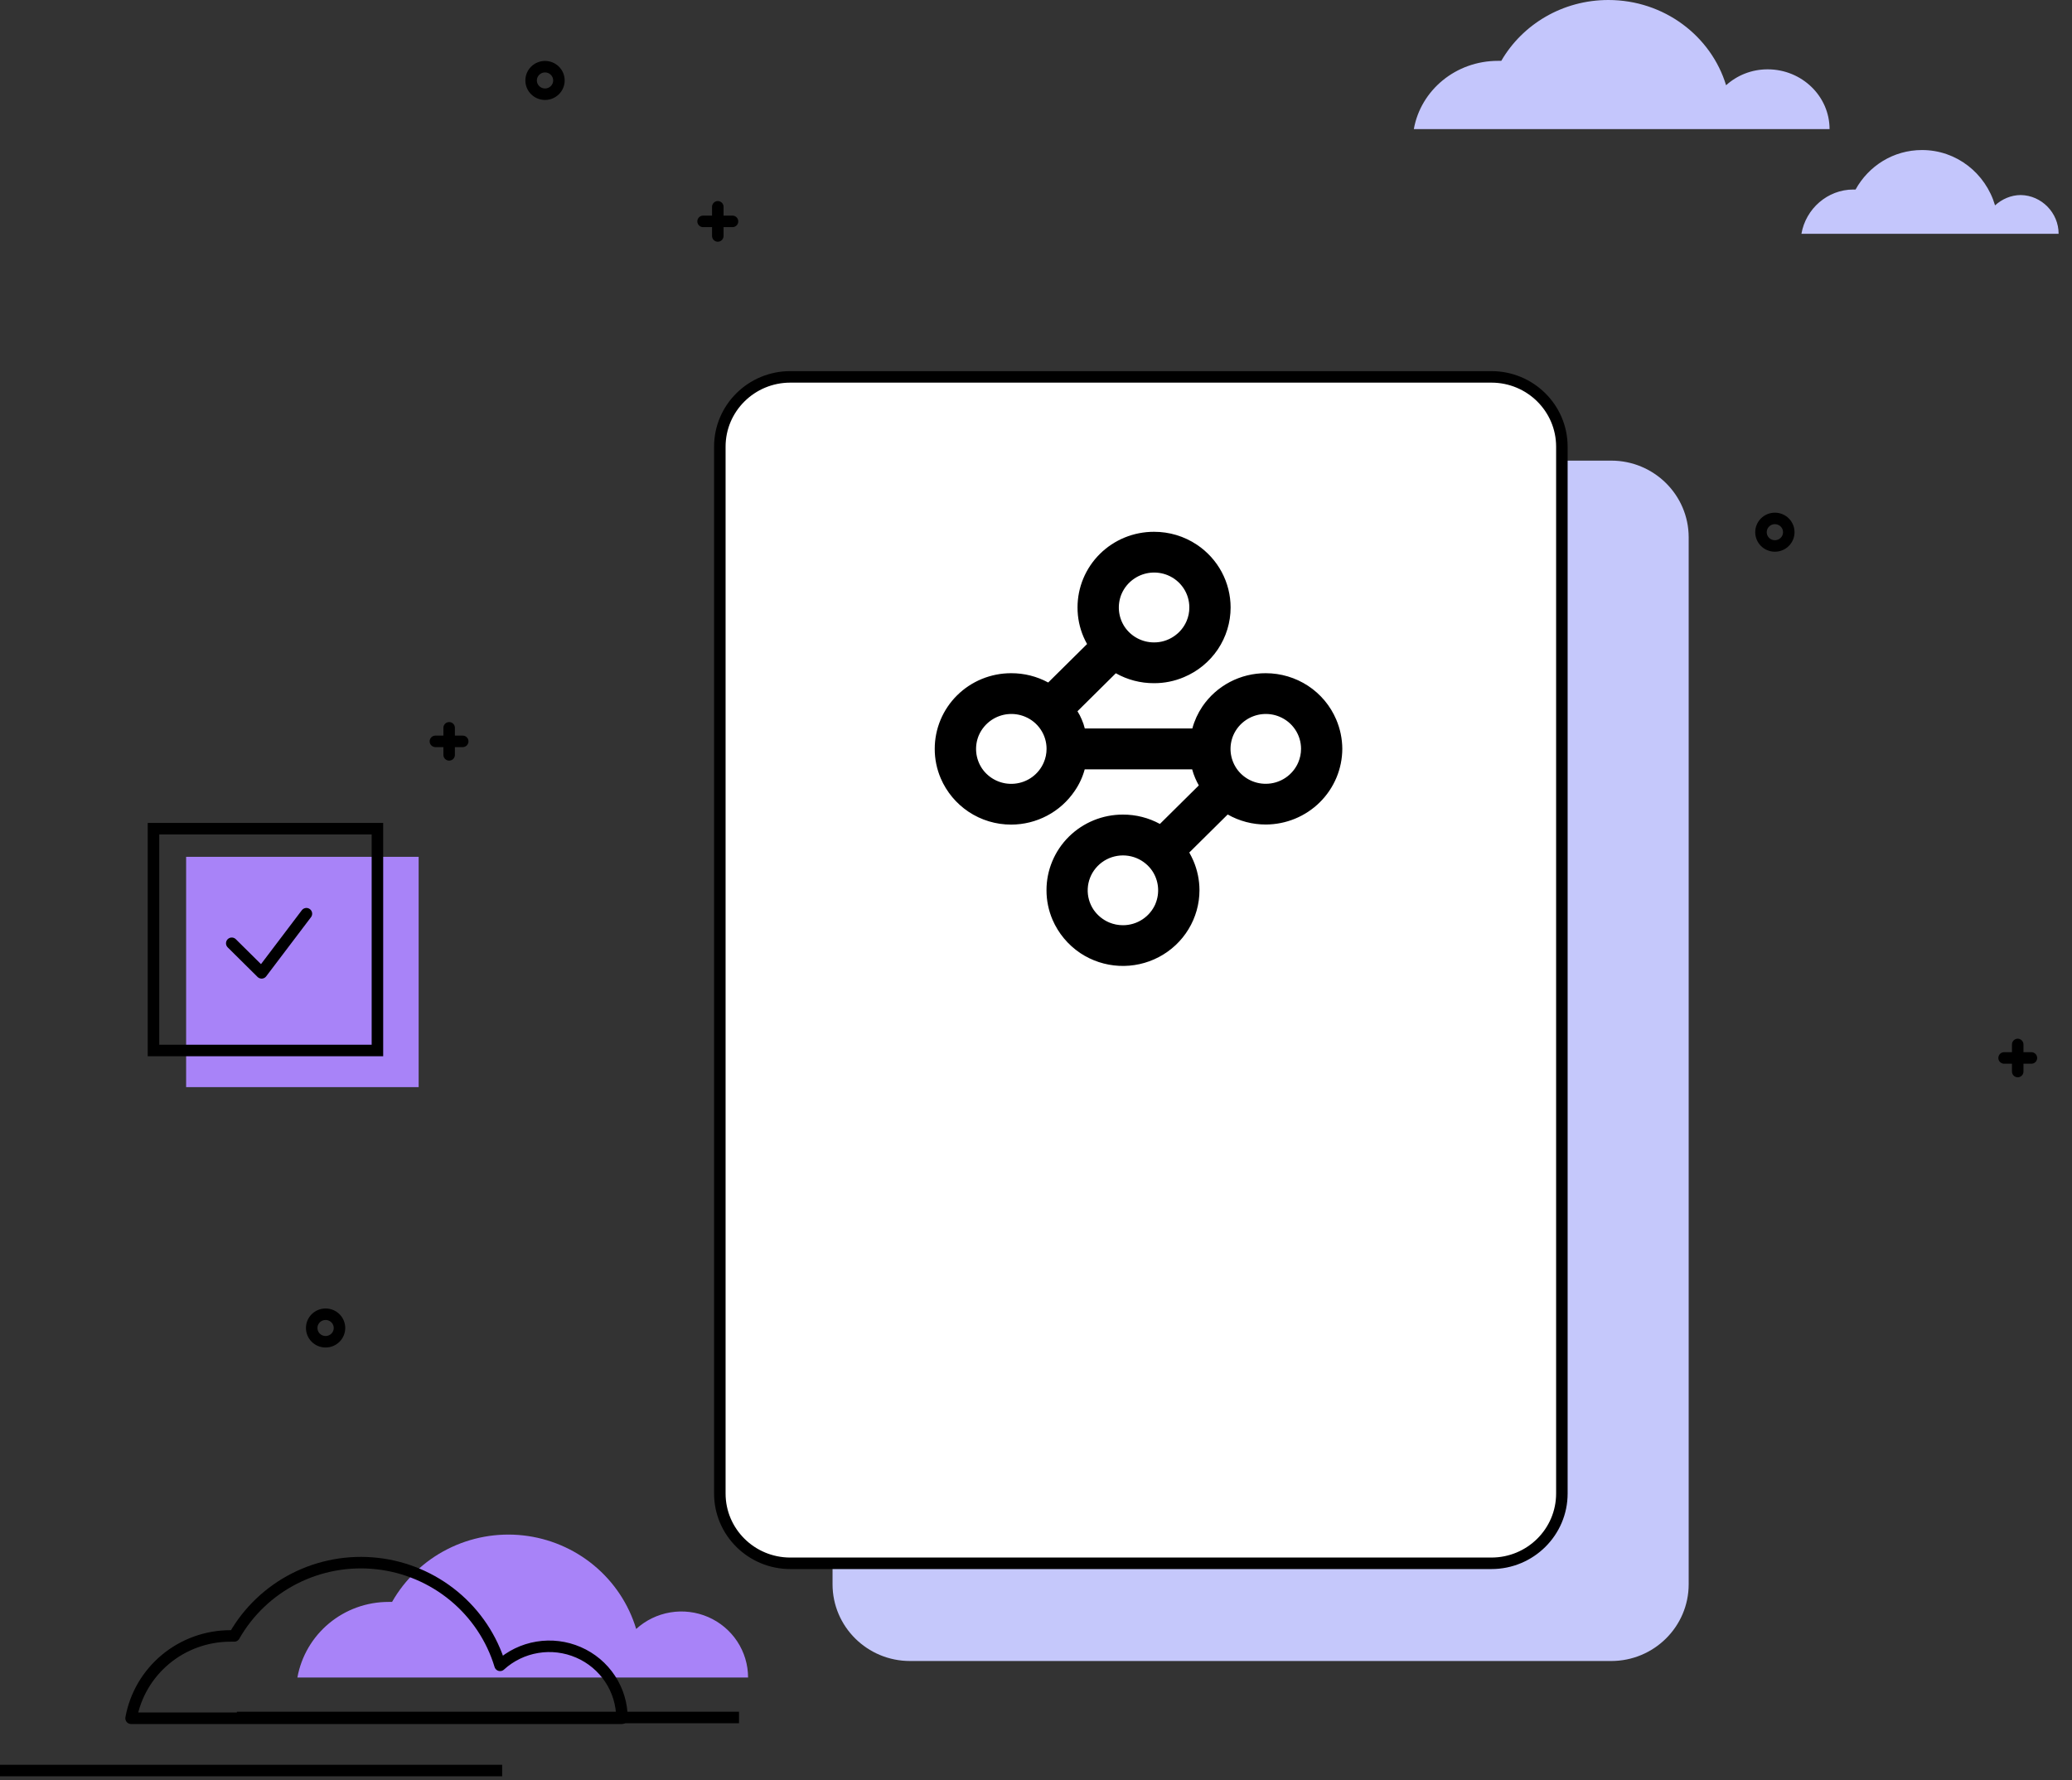 <svg width="135" height="116" viewBox="0 0 135 116" fill="none" xmlns="http://www.w3.org/2000/svg">
<rect x="0" y="0" width="135" height="116" fill="#333333" stroke="none"/>
<g id="Group 32">
<path id="Vector" d="M109.892 93.408V94.425C109.839 94.496 109.786 94.562 109.73 94.632C109.618 94.771 109.501 94.904 109.38 95.033C109.319 95.096 109.258 95.159 109.195 95.22C108.254 96.128 107.072 96.682 105.797 96.733L102.227 96.871L101.672 96.892V96.342L102.227 96.32L105.775 96.183C106.9 96.139 107.95 95.653 108.808 94.826C109.102 94.542 109.365 94.227 109.594 93.888C109.623 93.848 109.649 93.809 109.674 93.769C109.75 93.654 109.823 93.534 109.892 93.408Z" fill="black"/>
<path id="Vector_2" d="M104.975 30.016H59.294C56.505 30.016 54.244 32.255 54.244 35.018V103.235C54.244 105.998 56.505 108.238 59.294 108.238H104.975C107.764 108.238 110.025 105.998 110.025 103.235V35.018C110.025 32.255 107.764 30.016 104.975 30.016Z" fill="#C5C8FB"/>
<path id="Vector_3" d="M97.172 24.559H51.491C48.956 24.559 46.9 26.595 46.9 29.106V97.323C46.9 99.835 48.956 101.871 51.491 101.871H97.172C99.707 101.871 101.763 99.835 101.763 97.323V29.106C101.763 26.595 99.707 24.559 97.172 24.559Z" fill="white" stroke="black" stroke-width="0.75"/>
<path id="Vector_4" d="M115.642 35.577C116.142 35.577 116.547 35.175 116.547 34.68C116.547 34.185 116.142 33.783 115.642 33.783C115.141 33.783 114.736 34.185 114.736 34.68C114.736 35.175 115.141 35.577 115.642 35.577Z" stroke="black" stroke-width="0.75" stroke-miterlimit="10"/>
<path id="Vector_5" d="M35.511 6.139C36.011 6.139 36.416 5.738 36.416 5.243C36.416 4.747 36.011 4.346 35.511 4.346C35.011 4.346 34.605 4.747 34.605 5.243C34.605 5.738 35.011 6.139 35.511 6.139Z" stroke="black" stroke-width="0.75" stroke-miterlimit="10"/>
<path id="Vector_6" d="M21.214 87.434C21.714 87.434 22.119 87.033 22.119 86.537C22.119 86.042 21.714 85.641 21.214 85.641C20.714 85.641 20.309 86.042 20.309 86.537C20.309 87.033 20.714 87.434 21.214 87.434Z" stroke="black" stroke-width="0.75" stroke-miterlimit="10"/>
<path id="Vector_7" d="M29.264 47.428V49.19" stroke="black" stroke-width="0.75" stroke-miterlimit="10" stroke-linecap="round"/>
<path id="Vector_8" d="M28.369 48.31H30.148" stroke="black" stroke-width="0.75" stroke-miterlimit="10" stroke-linecap="round"/>
<path id="Vector_9" d="M131.463 68.062V69.825" stroke="black" stroke-width="0.75" stroke-miterlimit="10" stroke-linecap="round"/>
<path id="Vector_10" d="M130.576 68.941H132.355" stroke="black" stroke-width="0.75" stroke-miterlimit="10" stroke-linecap="round"/>
<path id="Vector_11" d="M46.768 13.477V15.376" stroke="black" stroke-width="0.75" stroke-miterlimit="10" stroke-linecap="round"/>
<path id="Vector_12" d="M45.809 14.426H47.726" stroke="black" stroke-width="0.75" stroke-miterlimit="10" stroke-linecap="round"/>
<path id="Vector_13" d="M87.058 46.881C86.677 45.989 86.04 45.227 85.225 44.691C84.41 44.156 83.454 43.87 82.475 43.869C81.659 43.865 80.855 44.062 80.133 44.44C79.412 44.819 78.797 45.368 78.341 46.039C78.046 46.477 77.824 46.961 77.686 47.47H70.679C70.63 47.268 70.563 47.071 70.479 46.881C70.403 46.696 70.31 46.517 70.202 46.348L72.701 43.872C73.459 44.3 74.316 44.523 75.188 44.519C75.856 44.522 76.518 44.389 77.132 44.129C78.035 43.752 78.806 43.12 79.349 42.312C79.891 41.503 80.18 40.553 80.18 39.583C80.179 38.776 79.978 37.981 79.596 37.268C79.212 36.556 78.659 35.947 77.983 35.496C77.158 34.944 76.184 34.651 75.188 34.654C74.534 34.653 73.886 34.779 73.281 35.026C72.677 35.273 72.127 35.636 71.664 36.094C71.201 36.552 70.834 37.096 70.584 37.694C70.334 38.293 70.205 38.935 70.206 39.583C70.204 40.245 70.338 40.9 70.599 41.509C70.667 41.665 70.743 41.818 70.828 41.967L68.295 44.475C67.556 44.074 66.727 43.866 65.885 43.869C65.231 43.867 64.582 43.994 63.978 44.241C63.373 44.488 62.824 44.851 62.361 45.309C61.898 45.767 61.531 46.311 61.28 46.909C61.03 47.508 60.902 48.15 60.902 48.797C60.9 49.459 61.034 50.114 61.295 50.723C61.673 51.604 62.3 52.358 63.1 52.894C63.922 53.444 64.892 53.737 65.885 53.734C66.699 53.733 67.502 53.534 68.221 53.154C68.94 52.775 69.554 52.226 70.01 51.557C70.312 51.123 70.537 50.642 70.674 50.133H77.674C77.728 50.334 77.797 50.531 77.88 50.722C77.948 50.878 78.024 51.031 78.108 51.18L75.573 53.691C74.836 53.289 74.008 53.08 73.168 53.082C72.513 53.08 71.865 53.206 71.26 53.453C70.655 53.7 70.105 54.063 69.642 54.521C69.179 54.979 68.812 55.523 68.562 56.122C68.311 56.721 68.183 57.362 68.184 58.011C68.183 58.672 68.317 59.328 68.578 59.937C68.958 60.816 69.584 61.569 70.383 62.106C71.134 62.605 72.006 62.892 72.909 62.938C73.811 62.983 74.709 62.786 75.506 62.365C76.304 61.945 76.971 61.318 77.437 60.551C77.903 59.785 78.15 58.907 78.151 58.012C78.15 57.354 78.016 56.702 77.757 56.096C77.675 55.91 77.585 55.726 77.487 55.554L79.987 53.078H79.994C80.749 53.506 81.605 53.731 82.475 53.729C83.796 53.724 85.061 53.203 85.994 52.278C86.927 51.353 87.454 50.1 87.457 48.792C87.453 48.135 87.317 47.486 87.058 46.881ZM73.077 38.698C73.252 38.293 73.542 37.946 73.91 37.7C74.227 37.488 74.592 37.357 74.972 37.32C75.352 37.283 75.736 37.34 76.088 37.486C76.504 37.66 76.86 37.951 77.109 38.324C77.359 38.696 77.491 39.134 77.49 39.581C77.493 39.887 77.432 40.19 77.311 40.471C77.137 40.878 76.848 41.225 76.478 41.471C76.098 41.728 75.648 41.865 75.188 41.862C74.811 41.862 74.44 41.77 74.107 41.594C73.775 41.419 73.491 41.165 73.28 40.855C73.07 40.54 72.942 40.178 72.907 39.802C72.871 39.426 72.93 39.047 73.077 38.698ZM68.005 49.686C67.844 50.065 67.582 50.393 67.249 50.636C66.914 50.88 66.52 51.029 66.107 51.068C65.694 51.108 65.278 51.036 64.904 50.86C64.529 50.684 64.209 50.411 63.978 50.07C63.769 49.754 63.64 49.393 63.605 49.017C63.57 48.641 63.628 48.263 63.775 47.914C63.951 47.51 64.24 47.163 64.608 46.916C64.925 46.704 65.29 46.573 65.67 46.536C66.05 46.499 66.433 46.556 66.786 46.703C67.202 46.875 67.558 47.167 67.807 47.54C68.057 47.912 68.189 48.35 68.188 48.797C68.189 49.103 68.127 49.406 68.005 49.687V49.686ZM75.282 58.902C75.107 59.308 74.818 59.655 74.449 59.902C74.07 60.156 73.623 60.291 73.165 60.291C72.859 60.291 72.556 60.231 72.273 60.114C71.862 59.94 71.51 59.654 71.257 59.289C70.982 58.882 70.846 58.398 70.871 57.909C70.895 57.419 71.078 56.951 71.392 56.573C71.706 56.195 72.135 55.927 72.615 55.809C73.095 55.692 73.6 55.73 74.056 55.92C74.468 56.093 74.82 56.379 75.071 56.745C75.282 57.06 75.412 57.421 75.448 57.797C75.484 58.173 75.427 58.552 75.28 58.901L75.282 58.902ZM84.586 49.686C84.411 50.092 84.122 50.439 83.753 50.686C83.374 50.94 82.926 51.076 82.469 51.075C82.092 51.076 81.72 50.984 81.388 50.809C81.055 50.633 80.771 50.38 80.561 50.07C80.35 49.755 80.221 49.394 80.184 49.018C80.149 48.642 80.207 48.263 80.355 47.914C80.53 47.509 80.819 47.162 81.188 46.916C81.505 46.704 81.869 46.573 82.249 46.536C82.63 46.499 83.013 46.556 83.365 46.703C83.782 46.876 84.137 47.167 84.387 47.54C84.637 47.913 84.769 48.35 84.769 48.797C84.769 49.103 84.706 49.406 84.585 49.687L84.586 49.686Z" fill="black"/>
<path id="Vector_14" d="M27.277 55.834H12.127V70.842H27.277V55.834Z" fill="#A883F8"/>
<path id="Vector_15" d="M24.591 54H10V68.454H24.591V54Z" stroke="black" stroke-width="0.75" stroke-miterlimit="10"/>
<path id="Vector_16" d="M15.1 61.468L17.045 63.395L19.964 59.541" stroke="black" stroke-width="0.75" stroke-linecap="round" stroke-linejoin="round"/>
<path id="Vector_17" d="M15.432 111.918H48.15" stroke="black" stroke-width="0.75" stroke-miterlimit="10"/>
<path id="Vector_18" d="M0 115.375H32.718" stroke="black" stroke-width="0.75" stroke-miterlimit="10"/>
<path id="Vector_19" d="M48.74 109.315H19.377C19.625 107.934 20.356 106.683 21.442 105.782C22.527 104.881 23.898 104.387 25.315 104.387C25.392 104.387 25.47 104.387 25.545 104.387C26.382 102.914 27.639 101.717 29.157 100.947C30.676 100.176 32.391 99.865 34.087 100.053C35.783 100.242 37.385 100.92 38.694 102.004C40.004 103.088 40.962 104.53 41.45 106.15C42.071 105.583 42.845 105.208 43.677 105.07C44.51 104.931 45.365 105.037 46.139 105.372C46.912 105.708 47.57 106.259 48.032 106.959C48.494 107.659 48.74 108.478 48.74 109.314V109.315Z" fill="#A883F8"/>
<path id="Vector_20" d="M40.523 111.969H8.541C8.812 110.465 9.609 109.103 10.792 108.122C11.975 107.141 13.468 106.604 15.01 106.604C15.095 106.604 15.18 106.604 15.263 106.604C16.175 105.001 17.543 103.698 19.197 102.859C20.85 102.02 22.717 101.682 24.563 101.886C26.41 102.09 28.154 102.828 29.581 104.008C31.007 105.188 32.051 106.757 32.583 108.52C33.259 107.903 34.102 107.494 35.009 107.344C35.916 107.193 36.848 107.308 37.69 107.674C38.533 108.039 39.249 108.64 39.752 109.403C40.255 110.165 40.523 111.056 40.523 111.968V111.969Z" stroke="black" stroke-width="0.75" stroke-linecap="round" stroke-linejoin="round"/>
<path id="Vector_21" d="M119.204 8.413H92.117C92.568 5.878 94.847 3.965 97.601 3.965C97.672 3.965 97.743 3.965 97.815 3.965C99.192 1.59 101.803 0 104.794 0C108.426 0 111.489 2.351 112.462 5.555C113.174 4.91 114.124 4.518 115.168 4.518C117.4 4.518 119.204 6.27 119.204 8.413Z" fill="#C4C6FC"/>
<path id="Vector_22" d="M134.128 15.235H117.371C117.655 13.6 119.075 12.35 120.756 12.35C120.803 12.35 120.85 12.35 120.898 12.35C121.75 10.811 123.359 9.777 125.229 9.777C127.477 9.777 129.371 11.292 129.986 13.383C130.436 12.975 131.028 12.71 131.667 12.71C133.016 12.734 134.128 13.864 134.128 15.235Z" fill="#C4C6FC"/>
</g>
</svg>
